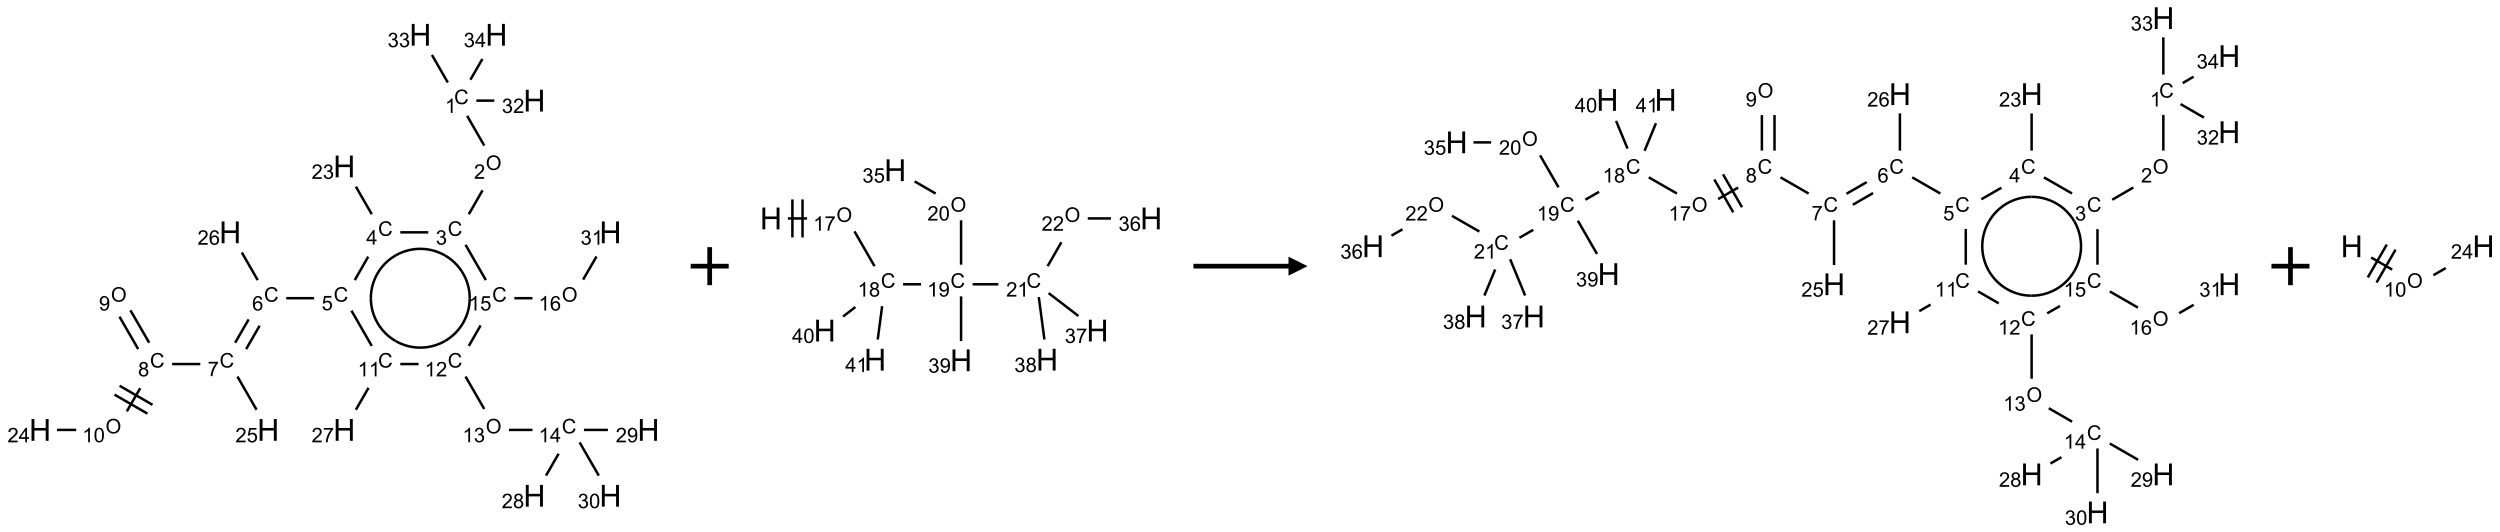 <?xml version="1.0" encoding="UTF-8"?>
<svg xmlns="http://www.w3.org/2000/svg" xmlns:xlink="http://www.w3.org/1999/xlink" width="1315" height="280" viewBox="0 0 1315 280">
<defs>
<g>
<g id="glyph-0-0">
<path d="M 1.332 0 L 1.332 -6.668 L 6.668 -6.668 L 6.668 0 Z M 1.5 -0.168 L 6.5 -0.168 L 6.5 -6.5 L 1.5 -6.5 Z M 1.5 -0.168 "/>
</g>
<g id="glyph-0-1">
<path d="M 6.27 -2.676 L 7.281 -2.422 C 7.07 -1.594 6.688 -0.961 6.137 -0.523 C 5.586 -0.086 4.914 0.129 4.121 0.129 C 3.297 0.129 2.629 -0.039 2.113 -0.371 C 1.598 -0.707 1.203 -1.191 0.934 -1.828 C 0.664 -2.465 0.531 -3.145 0.531 -3.875 C 0.531 -4.672 0.684 -5.363 0.988 -5.957 C 1.293 -6.547 1.723 -6.996 2.285 -7.305 C 2.844 -7.613 3.461 -7.766 4.137 -7.766 C 4.898 -7.766 5.543 -7.57 6.062 -7.184 C 6.582 -6.793 6.945 -6.246 7.152 -5.543 L 6.156 -5.309 C 5.98 -5.863 5.723 -6.266 5.387 -6.52 C 5.051 -6.773 4.625 -6.902 4.113 -6.902 C 3.527 -6.902 3.039 -6.762 2.645 -6.48 C 2.25 -6.199 1.973 -5.82 1.812 -5.348 C 1.652 -4.871 1.574 -4.383 1.574 -3.879 C 1.574 -3.23 1.668 -2.664 1.855 -2.18 C 2.047 -1.695 2.34 -1.332 2.738 -1.094 C 3.137 -0.855 3.57 -0.734 4.035 -0.734 C 4.602 -0.734 5.082 -0.898 5.473 -1.223 C 5.867 -1.551 6.133 -2.035 6.27 -2.676 Z M 6.27 -2.676 "/>
</g>
<g id="glyph-0-2">
<path d="M 3.973 0 L 3.035 0 L 3.035 -5.973 C 2.809 -5.758 2.516 -5.543 2.148 -5.328 C 1.781 -5.113 1.453 -4.953 1.16 -4.844 L 1.16 -5.75 C 1.684 -5.996 2.145 -6.297 2.535 -6.645 C 2.93 -6.996 3.207 -7.336 3.371 -7.668 L 3.973 -7.668 Z M 3.973 0 "/>
</g>
<g id="glyph-0-3">
<path d="M 0.516 -3.719 C 0.516 -4.984 0.855 -5.977 1.535 -6.695 C 2.215 -7.414 3.094 -7.77 4.172 -7.77 C 4.875 -7.77 5.512 -7.602 6.078 -7.266 C 6.645 -6.93 7.074 -6.461 7.371 -5.855 C 7.668 -5.254 7.816 -4.57 7.816 -3.809 C 7.816 -3.035 7.66 -2.34 7.348 -1.73 C 7.035 -1.117 6.594 -0.656 6.02 -0.34 C 5.449 -0.027 4.828 0.129 4.168 0.129 C 3.449 0.129 2.805 -0.043 2.238 -0.391 C 1.672 -0.738 1.246 -1.211 0.953 -1.812 C 0.66 -2.414 0.516 -3.047 0.516 -3.719 Z M 1.559 -3.703 C 1.559 -2.781 1.805 -2.059 2.301 -1.527 C 2.793 -1 3.414 -0.734 4.16 -0.734 C 4.922 -0.734 5.547 -1 6.039 -1.535 C 6.531 -2.07 6.777 -2.828 6.777 -3.812 C 6.777 -4.434 6.672 -4.977 6.461 -5.441 C 6.25 -5.902 5.945 -6.262 5.539 -6.52 C 5.133 -6.773 4.68 -6.902 4.176 -6.902 C 3.461 -6.902 2.848 -6.656 2.332 -6.164 C 1.816 -5.672 1.559 -4.852 1.559 -3.703 Z M 1.559 -3.703 "/>
</g>
<g id="glyph-0-4">
<path d="M 5.371 -0.902 L 5.371 0 L 0.324 0 C 0.316 -0.227 0.352 -0.441 0.434 -0.652 C 0.562 -0.996 0.766 -1.332 1.051 -1.668 C 1.332 -2 1.742 -2.387 2.277 -2.824 C 3.105 -3.504 3.668 -4.043 3.957 -4.441 C 4.25 -4.84 4.395 -5.215 4.395 -5.566 C 4.395 -5.938 4.262 -6.254 3.996 -6.508 C 3.73 -6.762 3.387 -6.891 2.957 -6.891 C 2.508 -6.891 2.145 -6.754 1.875 -6.484 C 1.605 -6.215 1.469 -5.84 1.465 -5.359 L 0.5 -5.457 C 0.566 -6.176 0.812 -6.727 1.246 -7.102 C 1.676 -7.477 2.254 -7.668 2.98 -7.668 C 3.711 -7.668 4.293 -7.465 4.719 -7.059 C 5.145 -6.652 5.359 -6.148 5.359 -5.547 C 5.359 -5.242 5.297 -4.941 5.172 -4.645 C 5.047 -4.352 4.84 -4.039 4.551 -3.715 C 4.262 -3.387 3.777 -2.938 3.105 -2.371 C 2.543 -1.898 2.18 -1.578 2.02 -1.41 C 1.859 -1.242 1.73 -1.07 1.625 -0.902 Z M 5.371 -0.902 "/>
</g>
<g id="glyph-0-5">
<path d="M 0.449 -2.016 L 1.387 -2.141 C 1.492 -1.609 1.676 -1.227 1.934 -0.992 C 2.191 -0.758 2.508 -0.641 2.879 -0.641 C 3.32 -0.641 3.695 -0.793 3.996 -1.098 C 4.301 -1.402 4.453 -1.781 4.453 -2.234 C 4.453 -2.664 4.312 -3.02 4.031 -3.301 C 3.75 -3.578 3.391 -3.719 2.957 -3.719 C 2.781 -3.719 2.562 -3.684 2.297 -3.613 L 2.402 -4.438 C 2.465 -4.43 2.516 -4.426 2.551 -4.426 C 2.949 -4.426 3.312 -4.531 3.629 -4.738 C 3.949 -4.949 4.109 -5.27 4.109 -5.703 C 4.109 -6.047 3.992 -6.332 3.762 -6.559 C 3.527 -6.785 3.227 -6.895 2.859 -6.895 C 2.496 -6.895 2.191 -6.781 1.949 -6.551 C 1.707 -6.324 1.547 -5.98 1.48 -5.52 L 0.543 -5.688 C 0.656 -6.316 0.918 -6.805 1.324 -7.148 C 1.73 -7.492 2.234 -7.668 2.84 -7.668 C 3.254 -7.668 3.641 -7.578 3.988 -7.398 C 4.34 -7.219 4.609 -6.977 4.793 -6.668 C 4.98 -6.359 5.074 -6.031 5.074 -5.684 C 5.074 -5.352 4.984 -5.051 4.809 -4.781 C 4.629 -4.512 4.367 -4.297 4.02 -4.137 C 4.473 -4.031 4.824 -3.816 5.074 -3.488 C 5.324 -3.16 5.449 -2.75 5.449 -2.254 C 5.449 -1.59 5.203 -1.023 4.719 -0.559 C 4.234 -0.098 3.617 0.137 2.875 0.137 C 2.203 0.137 1.648 -0.062 1.207 -0.465 C 0.762 -0.863 0.512 -1.379 0.449 -2.016 Z M 0.449 -2.016 "/>
</g>
<g id="glyph-0-6">
<path d="M 3.449 0 L 3.449 -1.828 L 0.137 -1.828 L 0.137 -2.688 L 3.621 -7.637 L 4.387 -7.637 L 4.387 -2.688 L 5.418 -2.688 L 5.418 -1.828 L 4.387 -1.828 L 4.387 0 Z M 3.449 -2.688 L 3.449 -6.129 L 1.059 -2.688 Z M 3.449 -2.688 "/>
</g>
<g id="glyph-0-7">
<path d="M 0.441 -2 L 1.426 -2.082 C 1.5 -1.605 1.668 -1.242 1.934 -1.004 C 2.199 -0.762 2.52 -0.641 2.895 -0.641 C 3.348 -0.641 3.73 -0.812 4.043 -1.152 C 4.355 -1.492 4.512 -1.941 4.512 -2.504 C 4.512 -3.039 4.359 -3.461 4.059 -3.77 C 3.758 -4.078 3.367 -4.234 2.879 -4.234 C 2.578 -4.234 2.305 -4.164 2.062 -4.027 C 1.82 -3.891 1.629 -3.715 1.488 -3.496 L 0.609 -3.609 L 1.348 -7.531 L 5.145 -7.531 L 5.145 -6.637 L 2.098 -6.637 L 1.688 -4.582 C 2.145 -4.902 2.625 -5.062 3.129 -5.062 C 3.797 -5.062 4.359 -4.832 4.816 -4.371 C 5.277 -3.91 5.504 -3.312 5.504 -2.59 C 5.504 -1.898 5.305 -1.301 4.902 -0.797 C 4.41 -0.18 3.742 0.129 2.895 0.129 C 2.199 0.129 1.633 -0.062 1.195 -0.453 C 0.758 -0.844 0.504 -1.359 0.441 -2 Z M 0.441 -2 "/>
</g>
<g id="glyph-0-8">
<path d="M 5.309 -5.766 L 4.375 -5.691 C 4.293 -6.059 4.172 -6.328 4.02 -6.496 C 3.766 -6.762 3.453 -6.895 3.082 -6.895 C 2.785 -6.895 2.523 -6.812 2.297 -6.645 C 2 -6.43 1.77 -6.117 1.598 -5.703 C 1.43 -5.289 1.34 -4.703 1.332 -3.938 C 1.559 -4.281 1.836 -4.535 2.16 -4.703 C 2.488 -4.871 2.828 -4.953 3.188 -4.953 C 3.812 -4.953 4.344 -4.723 4.785 -4.262 C 5.223 -3.801 5.441 -3.207 5.441 -2.48 C 5.441 -2 5.34 -1.555 5.133 -1.145 C 4.926 -0.73 4.641 -0.418 4.281 -0.199 C 3.922 0.02 3.512 0.129 3.051 0.129 C 2.27 0.129 1.633 -0.156 1.141 -0.73 C 0.648 -1.305 0.402 -2.254 0.402 -3.574 C 0.402 -5.051 0.672 -6.121 1.219 -6.793 C 1.695 -7.375 2.336 -7.668 3.141 -7.668 C 3.742 -7.668 4.234 -7.5 4.617 -7.16 C 5 -6.824 5.23 -6.359 5.309 -5.766 Z M 1.48 -2.473 C 1.48 -2.152 1.547 -1.844 1.684 -1.547 C 1.82 -1.25 2.016 -1.027 2.262 -0.871 C 2.508 -0.719 2.766 -0.641 3.035 -0.641 C 3.434 -0.641 3.773 -0.801 4.059 -1.121 C 4.344 -1.441 4.484 -1.875 4.484 -2.422 C 4.484 -2.949 4.344 -3.367 4.062 -3.668 C 3.781 -3.973 3.426 -4.125 3 -4.125 C 2.578 -4.125 2.219 -3.973 1.922 -3.668 C 1.625 -3.363 1.48 -2.969 1.48 -2.473 Z M 1.48 -2.473 "/>
</g>
<g id="glyph-0-9">
<path d="M 0.504 -6.637 L 0.504 -7.535 L 5.449 -7.535 L 5.449 -6.809 C 4.961 -6.289 4.48 -5.602 4.004 -4.746 C 3.527 -3.887 3.156 -3.004 2.895 -2.098 C 2.707 -1.461 2.59 -0.762 2.535 0 L 1.574 0 C 1.582 -0.602 1.703 -1.328 1.926 -2.176 C 2.152 -3.027 2.477 -3.848 2.898 -4.637 C 3.32 -5.426 3.77 -6.094 4.246 -6.637 Z M 0.504 -6.637 "/>
</g>
<g id="glyph-0-10">
<path d="M 1.887 -4.141 C 1.496 -4.281 1.207 -4.484 1.02 -4.75 C 0.832 -5.016 0.738 -5.328 0.738 -5.699 C 0.738 -6.254 0.938 -6.719 1.34 -7.098 C 1.738 -7.477 2.27 -7.668 2.934 -7.668 C 3.598 -7.668 4.137 -7.473 4.543 -7.086 C 4.949 -6.699 5.152 -6.227 5.152 -5.672 C 5.152 -5.316 5.059 -5.008 4.871 -4.746 C 4.688 -4.484 4.406 -4.281 4.027 -4.141 C 4.496 -3.988 4.852 -3.742 5.098 -3.402 C 5.34 -3.062 5.465 -2.656 5.465 -2.184 C 5.465 -1.531 5.234 -0.98 4.77 -0.535 C 4.309 -0.09 3.703 0.129 2.949 0.129 C 2.195 0.129 1.586 -0.094 1.125 -0.539 C 0.664 -0.984 0.434 -1.543 0.434 -2.207 C 0.434 -2.703 0.559 -3.121 0.809 -3.457 C 1.062 -3.793 1.422 -4.02 1.887 -4.141 Z M 1.699 -5.73 C 1.699 -5.367 1.812 -5.074 2.047 -4.844 C 2.281 -4.613 2.582 -4.5 2.953 -4.5 C 3.312 -4.5 3.609 -4.613 3.84 -4.84 C 4.07 -5.066 4.188 -5.348 4.188 -5.676 C 4.188 -6.02 4.07 -6.309 3.832 -6.543 C 3.594 -6.777 3.297 -6.895 2.941 -6.895 C 2.586 -6.895 2.289 -6.781 2.051 -6.551 C 1.816 -6.324 1.699 -6.047 1.699 -5.73 Z M 1.395 -2.203 C 1.395 -1.938 1.461 -1.676 1.586 -1.426 C 1.711 -1.176 1.902 -0.984 2.152 -0.848 C 2.402 -0.711 2.672 -0.641 2.957 -0.641 C 3.406 -0.641 3.777 -0.785 4.066 -1.074 C 4.359 -1.363 4.504 -1.727 4.504 -2.172 C 4.504 -2.625 4.355 -2.996 4.055 -3.293 C 3.754 -3.586 3.379 -3.734 2.926 -3.734 C 2.484 -3.734 2.121 -3.59 1.832 -3.297 C 1.543 -3.004 1.395 -2.641 1.395 -2.203 Z M 1.395 -2.203 "/>
</g>
<g id="glyph-0-11">
<path d="M 0.582 -1.766 L 1.484 -1.848 C 1.562 -1.426 1.707 -1.117 1.922 -0.926 C 2.137 -0.734 2.414 -0.641 2.75 -0.641 C 3.039 -0.641 3.289 -0.707 3.508 -0.84 C 3.727 -0.973 3.902 -1.148 4.043 -1.367 C 4.18 -1.586 4.297 -1.887 4.391 -2.262 C 4.484 -2.637 4.531 -3.016 4.531 -3.406 C 4.531 -3.449 4.531 -3.512 4.527 -3.594 C 4.34 -3.297 4.082 -3.055 3.758 -2.867 C 3.434 -2.68 3.082 -2.59 2.703 -2.59 C 2.07 -2.59 1.535 -2.816 1.098 -3.277 C 0.66 -3.734 0.441 -4.34 0.441 -5.09 C 0.441 -5.863 0.672 -6.484 1.129 -6.957 C 1.586 -7.43 2.156 -7.668 2.844 -7.668 C 3.34 -7.668 3.793 -7.531 4.207 -7.266 C 4.617 -7 4.93 -6.617 5.145 -6.121 C 5.355 -5.629 5.465 -4.91 5.465 -3.973 C 5.465 -2.996 5.359 -2.223 5.145 -1.645 C 4.934 -1.066 4.617 -0.625 4.199 -0.324 C 3.781 -0.02 3.293 0.129 2.73 0.129 C 2.133 0.129 1.645 -0.035 1.266 -0.367 C 0.887 -0.699 0.66 -1.164 0.582 -1.766 Z M 4.422 -5.137 C 4.422 -5.676 4.277 -6.102 3.992 -6.418 C 3.707 -6.734 3.359 -6.891 2.957 -6.891 C 2.543 -6.891 2.18 -6.719 1.871 -6.379 C 1.562 -6.039 1.406 -5.598 1.406 -5.059 C 1.406 -4.57 1.555 -4.176 1.848 -3.871 C 2.141 -3.566 2.5 -3.418 2.934 -3.418 C 3.367 -3.418 3.723 -3.57 4.004 -3.871 C 4.281 -4.176 4.422 -4.598 4.422 -5.137 Z M 4.422 -5.137 "/>
</g>
<g id="glyph-0-12">
<path d="M 0.441 -3.766 C 0.441 -4.668 0.535 -5.395 0.723 -5.945 C 0.906 -6.496 1.184 -6.922 1.551 -7.219 C 1.918 -7.516 2.375 -7.668 2.934 -7.668 C 3.344 -7.668 3.703 -7.586 4.012 -7.418 C 4.32 -7.254 4.574 -7.016 4.777 -6.707 C 4.977 -6.395 5.137 -6.016 5.25 -5.57 C 5.363 -5.125 5.422 -4.523 5.422 -3.766 C 5.422 -2.871 5.328 -2.148 5.145 -1.598 C 4.961 -1.047 4.688 -0.621 4.32 -0.32 C 3.953 -0.02 3.492 0.129 2.934 0.129 C 2.195 0.129 1.617 -0.133 1.199 -0.66 C 0.695 -1.297 0.441 -2.332 0.441 -3.766 Z M 1.406 -3.766 C 1.406 -2.512 1.555 -1.68 1.848 -1.262 C 2.141 -0.848 2.5 -0.641 2.934 -0.641 C 3.363 -0.641 3.727 -0.848 4.02 -1.266 C 4.312 -1.684 4.457 -2.516 4.457 -3.766 C 4.457 -5.023 4.312 -5.859 4.02 -6.27 C 3.727 -6.684 3.359 -6.891 2.922 -6.891 C 2.492 -6.891 2.148 -6.707 1.891 -6.344 C 1.566 -5.879 1.406 -5.02 1.406 -3.766 Z M 1.406 -3.766 "/>
</g>
<g id="glyph-1-0">
<path d="M 2 0 L 2 -10 L 10 -10 L 10 0 Z M 2.25 -0.25 L 9.75 -0.25 L 9.75 -9.75 L 2.25 -9.75 Z M 2.25 -0.25 "/>
</g>
<g id="glyph-1-1">
<path d="M 1.281 0 L 1.281 -11.453 L 2.797 -11.453 L 2.797 -6.75 L 8.75 -6.75 L 8.75 -11.453 L 10.266 -11.453 L 10.266 0 L 8.75 0 L 8.75 -5.398 L 2.797 -5.398 L 2.797 0 Z M 1.281 0 "/>
</g>
</g>
</defs>
<path fill="none" stroke-width="0.033" stroke-linecap="butt" stroke-linejoin="miter" stroke="rgb(0%, 0%, 0%)" stroke-opacity="1" stroke-miterlimit="10" d="M 5.616 1.066 L 5.841 1.457 " transform="matrix(40, 0, 0, 40, 21.074, 18.291)"/>
<path fill="none" stroke-width="0.033" stroke-linecap="butt" stroke-linejoin="miter" stroke="rgb(0%, 0%, 0%)" stroke-opacity="1" stroke-miterlimit="10" d="M 5.819 2.045 L 5.638 2.36 " transform="matrix(40, 0, 0, 40, 21.074, 18.291)"/>
<path fill="none" stroke-width="0.033" stroke-linecap="butt" stroke-linejoin="miter" stroke="rgb(0%, 0%, 0%)" stroke-opacity="1" stroke-miterlimit="10" d="M 5.105 2.598 L 4.737 2.598 " transform="matrix(40, 0, 0, 40, 21.074, 18.291)"/>
<path fill="none" stroke-width="0.033" stroke-linecap="butt" stroke-linejoin="miter" stroke="rgb(0%, 0%, 0%)" stroke-opacity="1" stroke-miterlimit="10" d="M 4.362 2.36 L 4.153 1.997 " transform="matrix(40, 0, 0, 40, 21.074, 18.291)"/>
<path fill="none" stroke-width="0.033" stroke-linecap="butt" stroke-linejoin="miter" stroke="rgb(0%, 0%, 0%)" stroke-opacity="1" stroke-miterlimit="10" d="M 4.315 2.918 L 4.138 3.226 " transform="matrix(40, 0, 0, 40, 21.074, 18.291)"/>
<path fill="none" stroke-width="0.033" stroke-linecap="butt" stroke-linejoin="miter" stroke="rgb(0%, 0%, 0%)" stroke-opacity="1" stroke-miterlimit="10" d="M 3.604 3.464 L 3.237 3.464 " transform="matrix(40, 0, 0, 40, 21.074, 18.291)"/>
<path fill="none" stroke-width="0.033" stroke-linecap="butt" stroke-linejoin="miter" stroke="rgb(0%, 0%, 0%)" stroke-opacity="1" stroke-miterlimit="10" d="M 2.743 3.743 L 2.565 4.05 " transform="matrix(40, 0, 0, 40, 21.074, 18.291)"/>
<path fill="none" stroke-width="0.033" stroke-linecap="butt" stroke-linejoin="miter" stroke="rgb(0%, 0%, 0%)" stroke-opacity="1" stroke-miterlimit="10" d="M 2.887 3.826 L 2.71 4.133 " transform="matrix(40, 0, 0, 40, 21.074, 18.291)"/>
<path fill="none" stroke-width="0.033" stroke-linecap="butt" stroke-linejoin="miter" stroke="rgb(0%, 0%, 0%)" stroke-opacity="1" stroke-miterlimit="10" d="M 2.107 4.33 L 1.737 4.33 " transform="matrix(40, 0, 0, 40, 21.074, 18.291)"/>
<path fill="none" stroke-width="0.033" stroke-linecap="butt" stroke-linejoin="miter" stroke="rgb(0%, 0%, 0%)" stroke-opacity="1" stroke-miterlimit="10" d="M 1.435 4.05 L 1.188 3.623 " transform="matrix(40, 0, 0, 40, 21.074, 18.291)"/>
<path fill="none" stroke-width="0.033" stroke-linecap="butt" stroke-linejoin="miter" stroke="rgb(0%, 0%, 0%)" stroke-opacity="1" stroke-miterlimit="10" d="M 1.29 4.133 L 1.044 3.707 " transform="matrix(40, 0, 0, 40, 21.074, 18.291)"/>
<path fill="none" stroke-width="0.033" stroke-linecap="butt" stroke-linejoin="miter" stroke="rgb(0%, 0%, 0%)" stroke-opacity="1" stroke-miterlimit="10" d="M 1.317 4.647 L 1.141 4.952 " transform="matrix(40, 0, 0, 40, 21.074, 18.291)"/>
<path fill="none" stroke-width="0.033" stroke-linecap="butt" stroke-linejoin="miter" stroke="rgb(0%, 0%, 0%)" stroke-opacity="1" stroke-miterlimit="10" d="M 0.979 4.732 L 1.412 4.982 " transform="matrix(40, 0, 0, 40, 21.074, 18.291)"/>
<path fill="none" stroke-width="0.033" stroke-linecap="butt" stroke-linejoin="miter" stroke="rgb(0%, 0%, 0%)" stroke-opacity="1" stroke-miterlimit="10" d="M 1.046 4.616 L 1.479 4.866 " transform="matrix(40, 0, 0, 40, 21.074, 18.291)"/>
<path fill="none" stroke-width="0.033" stroke-linecap="butt" stroke-linejoin="miter" stroke="rgb(0%, 0%, 0%)" stroke-opacity="1" stroke-miterlimit="10" d="M 0.475 5.196 L 0.222 5.196 " transform="matrix(40, 0, 0, 40, 21.074, 18.291)"/>
<path fill="none" stroke-width="0.033" stroke-linecap="butt" stroke-linejoin="miter" stroke="rgb(0%, 0%, 0%)" stroke-opacity="1" stroke-miterlimit="10" d="M 2.595 4.494 L 2.847 4.931 " transform="matrix(40, 0, 0, 40, 21.074, 18.291)"/>
<path fill="none" stroke-width="0.033" stroke-linecap="butt" stroke-linejoin="miter" stroke="rgb(0%, 0%, 0%)" stroke-opacity="1" stroke-miterlimit="10" d="M 2.862 3.226 L 2.653 2.863 " transform="matrix(40, 0, 0, 40, 21.074, 18.291)"/>
<path fill="none" stroke-width="0.033" stroke-linecap="butt" stroke-linejoin="miter" stroke="rgb(0%, 0%, 0%)" stroke-opacity="1" stroke-miterlimit="10" d="M 4.095 3.628 L 4.362 4.092 " transform="matrix(40, 0, 0, 40, 21.074, 18.291)"/>
<path fill="none" stroke-width="0.033" stroke-linecap="butt" stroke-linejoin="miter" stroke="rgb(0%, 0%, 0%)" stroke-opacity="1" stroke-miterlimit="10" d="M 4.319 4.643 L 4.153 4.931 " transform="matrix(40, 0, 0, 40, 21.074, 18.291)"/>
<path fill="none" stroke-width="0.033" stroke-linecap="butt" stroke-linejoin="miter" stroke="rgb(0%, 0%, 0%)" stroke-opacity="1" stroke-miterlimit="10" d="M 4.737 4.33 L 4.977 4.33 " transform="matrix(40, 0, 0, 40, 21.074, 18.291)"/>
<path fill="none" stroke-width="0.033" stroke-linecap="butt" stroke-linejoin="miter" stroke="rgb(0%, 0%, 0%)" stroke-opacity="1" stroke-miterlimit="10" d="M 5.595 4.494 L 5.841 4.921 " transform="matrix(40, 0, 0, 40, 21.074, 18.291)"/>
<path fill="none" stroke-width="0.033" stroke-linecap="butt" stroke-linejoin="miter" stroke="rgb(0%, 0%, 0%)" stroke-opacity="1" stroke-miterlimit="10" d="M 6.166 5.196 L 6.475 5.196 " transform="matrix(40, 0, 0, 40, 21.074, 18.291)"/>
<path fill="none" stroke-width="0.033" stroke-linecap="butt" stroke-linejoin="miter" stroke="rgb(0%, 0%, 0%)" stroke-opacity="1" stroke-miterlimit="10" d="M 6.819 5.509 L 6.653 5.797 " transform="matrix(40, 0, 0, 40, 21.074, 18.291)"/>
<path fill="none" stroke-width="0.033" stroke-linecap="butt" stroke-linejoin="miter" stroke="rgb(0%, 0%, 0%)" stroke-opacity="1" stroke-miterlimit="10" d="M 7.152 5.196 L 7.467 5.196 " transform="matrix(40, 0, 0, 40, 21.074, 18.291)"/>
<path fill="none" stroke-width="0.033" stroke-linecap="butt" stroke-linejoin="miter" stroke="rgb(0%, 0%, 0%)" stroke-opacity="1" stroke-miterlimit="10" d="M 7.095 5.36 L 7.347 5.797 " transform="matrix(40, 0, 0, 40, 21.074, 18.291)"/>
<path fill="none" stroke-width="0.033" stroke-linecap="butt" stroke-linejoin="miter" stroke="rgb(0%, 0%, 0%)" stroke-opacity="1" stroke-miterlimit="10" d="M 5.638 4.092 L 5.793 3.822 " transform="matrix(40, 0, 0, 40, 21.074, 18.291)"/>
<path fill="none" stroke-width="0.033" stroke-linecap="butt" stroke-linejoin="miter" stroke="rgb(0%, 0%, 0%)" stroke-opacity="1" stroke-miterlimit="10" d="M 5.862 3.226 L 5.595 2.762 " transform="matrix(40, 0, 0, 40, 21.074, 18.291)"/>
<path fill="none" stroke-width="0.033" stroke-linecap="butt" stroke-linejoin="miter" stroke="rgb(0%, 0%, 0%)" stroke-opacity="1" stroke-miterlimit="10" d="M 6.237 3.464 L 6.475 3.464 " transform="matrix(40, 0, 0, 40, 21.074, 18.291)"/>
<path fill="none" stroke-width="0.033" stroke-linecap="butt" stroke-linejoin="miter" stroke="rgb(0%, 0%, 0%)" stroke-opacity="1" stroke-miterlimit="10" d="M 7.141 3.22 L 7.317 2.916 " transform="matrix(40, 0, 0, 40, 21.074, 18.291)"/>
<path fill="none" stroke-width="0.033" stroke-linecap="butt" stroke-linejoin="miter" stroke="rgb(0%, 0%, 0%)" stroke-opacity="1" stroke-miterlimit="10" d="M 5.737 0.866 L 5.973 0.866 " transform="matrix(40, 0, 0, 40, 21.074, 18.291)"/>
<path fill="none" stroke-width="0.033" stroke-linecap="butt" stroke-linejoin="miter" stroke="rgb(0%, 0%, 0%)" stroke-opacity="1" stroke-miterlimit="10" d="M 5.362 0.628 L 5.153 0.265 " transform="matrix(40, 0, 0, 40, 21.074, 18.291)"/>
<path fill="none" stroke-width="0.033" stroke-linecap="butt" stroke-linejoin="miter" stroke="rgb(0%, 0%, 0%)" stroke-opacity="1" stroke-miterlimit="10" d="M 5.659 0.591 L 5.817 0.318 " transform="matrix(40, 0, 0, 40, 21.074, 18.291)"/>
<path fill="none" stroke-width="0.033" stroke-linecap="butt" stroke-linejoin="miter" stroke="rgb(0%, 0%, 0%)" stroke-opacity="1" stroke-miterlimit="10" d="M 4.675 2.902 C 4.876 2.786 5.124 2.786 5.325 2.902 " transform="matrix(40, 0, 0, 40, 21.074, 18.291)"/>
<path fill="none" stroke-width="0.033" stroke-linecap="butt" stroke-linejoin="miter" stroke="rgb(0%, 0%, 0%)" stroke-opacity="1" stroke-miterlimit="10" d="M 4.35 3.464 C 4.35 3.232 4.474 3.018 4.675 2.902 " transform="matrix(40, 0, 0, 40, 21.074, 18.291)"/>
<path fill="none" stroke-width="0.033" stroke-linecap="butt" stroke-linejoin="miter" stroke="rgb(0%, 0%, 0%)" stroke-opacity="1" stroke-miterlimit="10" d="M 4.675 4.027 C 4.474 3.911 4.35 3.696 4.35 3.464 " transform="matrix(40, 0, 0, 40, 21.074, 18.291)"/>
<path fill="none" stroke-width="0.033" stroke-linecap="butt" stroke-linejoin="miter" stroke="rgb(0%, 0%, 0%)" stroke-opacity="1" stroke-miterlimit="10" d="M 5.325 4.027 C 5.124 4.143 4.876 4.143 4.675 4.027 " transform="matrix(40, 0, 0, 40, 21.074, 18.291)"/>
<path fill="none" stroke-width="0.033" stroke-linecap="butt" stroke-linejoin="miter" stroke="rgb(0%, 0%, 0%)" stroke-opacity="1" stroke-miterlimit="10" d="M 5.65 3.464 C 5.65 3.696 5.526 3.911 5.325 4.027 " transform="matrix(40, 0, 0, 40, 21.074, 18.291)"/>
<path fill="none" stroke-width="0.033" stroke-linecap="butt" stroke-linejoin="miter" stroke="rgb(0%, 0%, 0%)" stroke-opacity="1" stroke-miterlimit="10" d="M 5.325 2.902 C 5.526 3.018 5.65 3.232 5.65 3.464 " transform="matrix(40, 0, 0, 40, 21.074, 18.291)"/>
<g fill="rgb(0%, 0%, 0%)" fill-opacity="1">
<use xlink:href="#glyph-0-1" x="238.855" y="54.777"/>
</g>
<g fill="rgb(0%, 0%, 0%)" fill-opacity="1">
<use xlink:href="#glyph-0-2" x="234.078" y="59.414"/>
</g>
<g fill="rgb(0%, 0%, 0%)" fill-opacity="1">
<use xlink:href="#glyph-0-3" x="255.496" y="89.422"/>
</g>
<g fill="rgb(0%, 0%, 0%)" fill-opacity="1">
<use xlink:href="#glyph-0-4" x="249.309" y="94.055"/>
</g>
<g fill="rgb(0%, 0%, 0%)" fill-opacity="1">
<use xlink:href="#glyph-0-1" x="235.48" y="124.059"/>
</g>
<g fill="rgb(0%, 0%, 0%)" fill-opacity="1">
<use xlink:href="#glyph-0-5" x="229.23" y="128.695"/>
</g>
<g fill="rgb(0%, 0%, 0%)" fill-opacity="1">
<use xlink:href="#glyph-0-1" x="198.855" y="124.059"/>
</g>
<g fill="rgb(0%, 0%, 0%)" fill-opacity="1">
<use xlink:href="#glyph-0-6" x="192.637" y="128.664"/>
</g>
<g fill="rgb(0%, 0%, 0%)" fill-opacity="1">
<use xlink:href="#glyph-1-1" x="175.301" y="93.301"/>
</g>
<g fill="rgb(0%, 0%, 0%)" fill-opacity="1">
<use xlink:href="#glyph-0-4" x="163.871" y="94.094"/>
<use xlink:href="#glyph-0-5" x="169.803" y="94.094"/>
</g>
<g fill="rgb(0%, 0%, 0%)" fill-opacity="1">
<use xlink:href="#glyph-0-1" x="175.48" y="158.699"/>
</g>
<g fill="rgb(0%, 0%, 0%)" fill-opacity="1">
<use xlink:href="#glyph-0-7" x="169.172" y="163.203"/>
</g>
<g fill="rgb(0%, 0%, 0%)" fill-opacity="1">
<use xlink:href="#glyph-0-1" x="138.855" y="158.699"/>
</g>
<g fill="rgb(0%, 0%, 0%)" fill-opacity="1">
<use xlink:href="#glyph-0-8" x="132.609" y="163.336"/>
</g>
<g fill="rgb(0%, 0%, 0%)" fill-opacity="1">
<use xlink:href="#glyph-0-1" x="115.48" y="193.34"/>
</g>
<g fill="rgb(0%, 0%, 0%)" fill-opacity="1">
<use xlink:href="#glyph-0-9" x="109.23" y="197.848"/>
</g>
<g fill="rgb(0%, 0%, 0%)" fill-opacity="1">
<use xlink:href="#glyph-0-1" x="78.855" y="193.34"/>
</g>
<g fill="rgb(0%, 0%, 0%)" fill-opacity="1">
<use xlink:href="#glyph-0-10" x="72.59" y="197.977"/>
</g>
<g fill="rgb(0%, 0%, 0%)" fill-opacity="1">
<use xlink:href="#glyph-0-3" x="58.32" y="158.703"/>
</g>
<g fill="rgb(0%, 0%, 0%)" fill-opacity="1">
<use xlink:href="#glyph-0-11" x="52.035" y="163.336"/>
</g>
<g fill="rgb(0%, 0%, 0%)" fill-opacity="1">
<use xlink:href="#glyph-0-3" x="55.496" y="227.984"/>
</g>
<g fill="rgb(0%, 0%, 0%)" fill-opacity="1">
<use xlink:href="#glyph-0-2" x="43.324" y="232.617"/>
<use xlink:href="#glyph-0-12" x="49.257" y="232.617"/>
</g>
<g fill="rgb(0%, 0%, 0%)" fill-opacity="1">
<use xlink:href="#glyph-1-1" x="15.301" y="231.863"/>
</g>
<g fill="rgb(0%, 0%, 0%)" fill-opacity="1">
<use xlink:href="#glyph-0-4" x="3.902" y="232.656"/>
<use xlink:href="#glyph-0-6" x="9.835" y="232.656"/>
</g>
<g fill="rgb(0%, 0%, 0%)" fill-opacity="1">
<use xlink:href="#glyph-1-1" x="135.301" y="231.863"/>
</g>
<g fill="rgb(0%, 0%, 0%)" fill-opacity="1">
<use xlink:href="#glyph-0-4" x="123.812" y="232.656"/>
<use xlink:href="#glyph-0-7" x="129.745" y="232.656"/>
</g>
<g fill="rgb(0%, 0%, 0%)" fill-opacity="1">
<use xlink:href="#glyph-1-1" x="115.301" y="127.941"/>
</g>
<g fill="rgb(0%, 0%, 0%)" fill-opacity="1">
<use xlink:href="#glyph-0-4" x="103.875" y="128.734"/>
<use xlink:href="#glyph-0-8" x="109.807" y="128.734"/>
</g>
<g fill="rgb(0%, 0%, 0%)" fill-opacity="1">
<use xlink:href="#glyph-0-1" x="198.855" y="193.34"/>
</g>
<g fill="rgb(0%, 0%, 0%)" fill-opacity="1">
<use xlink:href="#glyph-0-2" x="188.145" y="197.977"/>
<use xlink:href="#glyph-0-2" x="194.077" y="197.977"/>
</g>
<g fill="rgb(0%, 0%, 0%)" fill-opacity="1">
<use xlink:href="#glyph-1-1" x="175.301" y="231.863"/>
</g>
<g fill="rgb(0%, 0%, 0%)" fill-opacity="1">
<use xlink:href="#glyph-0-4" x="163.871" y="232.656"/>
<use xlink:href="#glyph-0-9" x="169.803" y="232.656"/>
</g>
<g fill="rgb(0%, 0%, 0%)" fill-opacity="1">
<use xlink:href="#glyph-0-1" x="235.48" y="193.34"/>
</g>
<g fill="rgb(0%, 0%, 0%)" fill-opacity="1">
<use xlink:href="#glyph-0-2" x="223.375" y="197.977"/>
<use xlink:href="#glyph-0-4" x="229.307" y="197.977"/>
</g>
<g fill="rgb(0%, 0%, 0%)" fill-opacity="1">
<use xlink:href="#glyph-0-3" x="255.496" y="227.984"/>
</g>
<g fill="rgb(0%, 0%, 0%)" fill-opacity="1">
<use xlink:href="#glyph-0-2" x="243.297" y="232.617"/>
<use xlink:href="#glyph-0-5" x="249.229" y="232.617"/>
</g>
<g fill="rgb(0%, 0%, 0%)" fill-opacity="1">
<use xlink:href="#glyph-0-1" x="295.48" y="227.98"/>
</g>
<g fill="rgb(0%, 0%, 0%)" fill-opacity="1">
<use xlink:href="#glyph-0-2" x="283.328" y="232.617"/>
<use xlink:href="#glyph-0-6" x="289.26" y="232.617"/>
</g>
<g fill="rgb(0%, 0%, 0%)" fill-opacity="1">
<use xlink:href="#glyph-1-1" x="275.301" y="266.504"/>
</g>
<g fill="rgb(0%, 0%, 0%)" fill-opacity="1">
<use xlink:href="#glyph-0-4" x="263.855" y="267.297"/>
<use xlink:href="#glyph-0-10" x="269.788" y="267.297"/>
</g>
<g fill="rgb(0%, 0%, 0%)" fill-opacity="1">
<use xlink:href="#glyph-1-1" x="335.301" y="231.863"/>
</g>
<g fill="rgb(0%, 0%, 0%)" fill-opacity="1">
<use xlink:href="#glyph-0-4" x="323.855" y="232.656"/>
<use xlink:href="#glyph-0-11" x="329.788" y="232.656"/>
</g>
<g fill="rgb(0%, 0%, 0%)" fill-opacity="1">
<use xlink:href="#glyph-1-1" x="315.301" y="266.504"/>
</g>
<g fill="rgb(0%, 0%, 0%)" fill-opacity="1">
<use xlink:href="#glyph-0-5" x="303.895" y="267.297"/>
<use xlink:href="#glyph-0-12" x="309.827" y="267.297"/>
</g>
<g fill="rgb(0%, 0%, 0%)" fill-opacity="1">
<use xlink:href="#glyph-0-1" x="258.855" y="158.699"/>
</g>
<g fill="rgb(0%, 0%, 0%)" fill-opacity="1">
<use xlink:href="#glyph-0-2" x="246.613" y="163.336"/>
<use xlink:href="#glyph-0-7" x="252.546" y="163.336"/>
</g>
<g fill="rgb(0%, 0%, 0%)" fill-opacity="1">
<use xlink:href="#glyph-0-3" x="295.496" y="158.703"/>
</g>
<g fill="rgb(0%, 0%, 0%)" fill-opacity="1">
<use xlink:href="#glyph-0-2" x="283.301" y="163.336"/>
<use xlink:href="#glyph-0-8" x="289.233" y="163.336"/>
</g>
<g fill="rgb(0%, 0%, 0%)" fill-opacity="1">
<use xlink:href="#glyph-1-1" x="315.301" y="127.941"/>
</g>
<g fill="rgb(0%, 0%, 0%)" fill-opacity="1">
<use xlink:href="#glyph-0-5" x="305.344" y="128.734"/>
<use xlink:href="#glyph-0-2" x="311.276" y="128.734"/>
</g>
<g fill="rgb(0%, 0%, 0%)" fill-opacity="1">
<use xlink:href="#glyph-1-1" x="275.301" y="58.66"/>
</g>
<g fill="rgb(0%, 0%, 0%)" fill-opacity="1">
<use xlink:href="#glyph-0-5" x="263.945" y="59.453"/>
<use xlink:href="#glyph-0-4" x="269.878" y="59.453"/>
</g>
<g fill="rgb(0%, 0%, 0%)" fill-opacity="1">
<use xlink:href="#glyph-1-1" x="215.301" y="24.02"/>
</g>
<g fill="rgb(0%, 0%, 0%)" fill-opacity="1">
<use xlink:href="#glyph-0-5" x="203.867" y="24.812"/>
<use xlink:href="#glyph-0-5" x="209.799" y="24.812"/>
</g>
<g fill="rgb(0%, 0%, 0%)" fill-opacity="1">
<use xlink:href="#glyph-1-1" x="255.301" y="24.02"/>
</g>
<g fill="rgb(0%, 0%, 0%)" fill-opacity="1">
<use xlink:href="#glyph-0-5" x="243.898" y="24.812"/>
<use xlink:href="#glyph-0-6" x="249.831" y="24.812"/>
</g>
<path fill="none" stroke-width="0.062" stroke-linecap="butt" stroke-linejoin="miter" stroke="rgb(0%, 0%, 0%)" stroke-opacity="1" stroke-miterlimit="10" d="M 0 0 L 0.5 0 M 0.25 -0.25 L 0.25 0.25 " transform="matrix(40, 0, 0, 40, 363.297, 140)"/>
<path fill="none" stroke-width="0.033" stroke-linecap="butt" stroke-linejoin="miter" stroke="rgb(0%, 0%, 0%)" stroke-opacity="1" stroke-miterlimit="10" d="M 0.222 0.634 L 0.475 0.634 " transform="matrix(40, 0, 0, 40, 405.523, 89.535)"/>
<path fill="none" stroke-width="0.033" stroke-linecap="butt" stroke-linejoin="miter" stroke="rgb(0%, 0%, 0%)" stroke-opacity="1" stroke-miterlimit="10" d="M 0.415 0.884 L 0.415 0.384 " transform="matrix(40, 0, 0, 40, 405.523, 89.535)"/>
<path fill="none" stroke-width="0.033" stroke-linecap="butt" stroke-linejoin="miter" stroke="rgb(0%, 0%, 0%)" stroke-opacity="1" stroke-miterlimit="10" d="M 0.282 0.884 L 0.282 0.384 " transform="matrix(40, 0, 0, 40, 405.523, 89.535)"/>
<path fill="none" stroke-width="0.033" stroke-linecap="butt" stroke-linejoin="miter" stroke="rgb(0%, 0%, 0%)" stroke-opacity="1" stroke-miterlimit="10" d="M 1.098 0.804 L 1.362 1.262 " transform="matrix(40, 0, 0, 40, 405.523, 89.535)"/>
<path fill="none" stroke-width="0.033" stroke-linecap="butt" stroke-linejoin="miter" stroke="rgb(0%, 0%, 0%)" stroke-opacity="1" stroke-miterlimit="10" d="M 1.737 1.5 L 1.974 1.5 " transform="matrix(40, 0, 0, 40, 405.523, 89.535)"/>
<path fill="none" stroke-width="0.033" stroke-linecap="butt" stroke-linejoin="miter" stroke="rgb(0%, 0%, 0%)" stroke-opacity="1" stroke-miterlimit="10" d="M 2.5 1.242 L 2.5 0.659 " transform="matrix(40, 0, 0, 40, 405.523, 89.535)"/>
<path fill="none" stroke-width="0.033" stroke-linecap="butt" stroke-linejoin="miter" stroke="rgb(0%, 0%, 0%)" stroke-opacity="1" stroke-miterlimit="10" d="M 2.166 0.307 L 1.889 0.147 " transform="matrix(40, 0, 0, 40, 405.523, 89.535)"/>
<path fill="none" stroke-width="0.033" stroke-linecap="butt" stroke-linejoin="miter" stroke="rgb(0%, 0%, 0%)" stroke-opacity="1" stroke-miterlimit="10" d="M 2.652 1.5 L 2.99 1.5 " transform="matrix(40, 0, 0, 40, 405.523, 89.535)"/>
<path fill="none" stroke-width="0.033" stroke-linecap="butt" stroke-linejoin="miter" stroke="rgb(0%, 0%, 0%)" stroke-opacity="1" stroke-miterlimit="10" d="M 3.638 1.262 L 3.819 0.947 " transform="matrix(40, 0, 0, 40, 405.523, 89.535)"/>
<path fill="none" stroke-width="0.033" stroke-linecap="butt" stroke-linejoin="miter" stroke="rgb(0%, 0%, 0%)" stroke-opacity="1" stroke-miterlimit="10" d="M 4.166 0.634 L 4.471 0.634 " transform="matrix(40, 0, 0, 40, 405.523, 89.535)"/>
<path fill="none" stroke-width="0.033" stroke-linecap="butt" stroke-linejoin="miter" stroke="rgb(0%, 0%, 0%)" stroke-opacity="1" stroke-miterlimit="10" d="M 3.651 1.616 L 4.043 1.917 " transform="matrix(40, 0, 0, 40, 405.523, 89.535)"/>
<path fill="none" stroke-width="0.033" stroke-linecap="butt" stroke-linejoin="miter" stroke="rgb(0%, 0%, 0%)" stroke-opacity="1" stroke-miterlimit="10" d="M 3.522 1.668 L 3.596 2.226 " transform="matrix(40, 0, 0, 40, 405.523, 89.535)"/>
<path fill="none" stroke-width="0.033" stroke-linecap="butt" stroke-linejoin="miter" stroke="rgb(0%, 0%, 0%)" stroke-opacity="1" stroke-miterlimit="10" d="M 2.5 1.659 L 2.5 2.247 " transform="matrix(40, 0, 0, 40, 405.523, 89.535)"/>
<path fill="none" stroke-width="0.033" stroke-linecap="butt" stroke-linejoin="miter" stroke="rgb(0%, 0%, 0%)" stroke-opacity="1" stroke-miterlimit="10" d="M 1.11 1.799 L 0.948 1.924 " transform="matrix(40, 0, 0, 40, 405.523, 89.535)"/>
<path fill="none" stroke-width="0.033" stroke-linecap="butt" stroke-linejoin="miter" stroke="rgb(0%, 0%, 0%)" stroke-opacity="1" stroke-miterlimit="10" d="M 1.462 1.788 L 1.404 2.226 " transform="matrix(40, 0, 0, 40, 405.523, 89.535)"/>
<g fill="rgb(0%, 0%, 0%)" fill-opacity="1">
<use xlink:href="#glyph-1-1" x="399.75" y="120.621"/>
</g>
<g fill="rgb(0%, 0%, 0%)" fill-opacity="1">
<use xlink:href="#glyph-0-3" x="439.945" y="116.742"/>
</g>
<g fill="rgb(0%, 0%, 0%)" fill-opacity="1">
<use xlink:href="#glyph-0-2" x="427.746" y="121.375"/>
<use xlink:href="#glyph-0-9" x="433.678" y="121.375"/>
</g>
<g fill="rgb(0%, 0%, 0%)" fill-opacity="1">
<use xlink:href="#glyph-0-1" x="463.305" y="151.379"/>
</g>
<g fill="rgb(0%, 0%, 0%)" fill-opacity="1">
<use xlink:href="#glyph-0-2" x="451.105" y="156.016"/>
<use xlink:href="#glyph-0-10" x="457.038" y="156.016"/>
</g>
<g fill="rgb(0%, 0%, 0%)" fill-opacity="1">
<use xlink:href="#glyph-0-1" x="499.93" y="151.379"/>
</g>
<g fill="rgb(0%, 0%, 0%)" fill-opacity="1">
<use xlink:href="#glyph-0-2" x="487.73" y="156.016"/>
<use xlink:href="#glyph-0-11" x="493.663" y="156.016"/>
</g>
<g fill="rgb(0%, 0%, 0%)" fill-opacity="1">
<use xlink:href="#glyph-0-3" x="499.945" y="111.383"/>
</g>
<g fill="rgb(0%, 0%, 0%)" fill-opacity="1">
<use xlink:href="#glyph-0-4" x="487.773" y="116.016"/>
<use xlink:href="#glyph-0-12" x="493.706" y="116.016"/>
</g>
<g fill="rgb(0%, 0%, 0%)" fill-opacity="1">
<use xlink:href="#glyph-1-1" x="465.109" y="95.262"/>
</g>
<g fill="rgb(0%, 0%, 0%)" fill-opacity="1">
<use xlink:href="#glyph-0-5" x="453.617" y="96.055"/>
<use xlink:href="#glyph-0-7" x="459.549" y="96.055"/>
</g>
<g fill="rgb(0%, 0%, 0%)" fill-opacity="1">
<use xlink:href="#glyph-0-1" x="539.93" y="151.379"/>
</g>
<g fill="rgb(0%, 0%, 0%)" fill-opacity="1">
<use xlink:href="#glyph-0-4" x="529.223" y="156.016"/>
<use xlink:href="#glyph-0-2" x="535.155" y="156.016"/>
</g>
<g fill="rgb(0%, 0%, 0%)" fill-opacity="1">
<use xlink:href="#glyph-0-3" x="559.945" y="116.742"/>
</g>
<g fill="rgb(0%, 0%, 0%)" fill-opacity="1">
<use xlink:href="#glyph-0-4" x="547.828" y="121.375"/>
<use xlink:href="#glyph-0-4" x="553.76" y="121.375"/>
</g>
<g fill="rgb(0%, 0%, 0%)" fill-opacity="1">
<use xlink:href="#glyph-1-1" x="599.75" y="120.621"/>
</g>
<g fill="rgb(0%, 0%, 0%)" fill-opacity="1">
<use xlink:href="#glyph-0-5" x="588.324" y="121.414"/>
<use xlink:href="#glyph-0-8" x="594.257" y="121.414"/>
</g>
<g fill="rgb(0%, 0%, 0%)" fill-opacity="1">
<use xlink:href="#glyph-1-1" x="571.484" y="179.613"/>
</g>
<g fill="rgb(0%, 0%, 0%)" fill-opacity="1">
<use xlink:href="#glyph-0-5" x="560.051" y="180.406"/>
<use xlink:href="#glyph-0-9" x="565.983" y="180.406"/>
</g>
<g fill="rgb(0%, 0%, 0%)" fill-opacity="1">
<use xlink:href="#glyph-1-1" x="544.973" y="194.922"/>
</g>
<g fill="rgb(0%, 0%, 0%)" fill-opacity="1">
<use xlink:href="#glyph-0-5" x="533.523" y="195.711"/>
<use xlink:href="#glyph-0-10" x="539.456" y="195.711"/>
</g>
<g fill="rgb(0%, 0%, 0%)" fill-opacity="1">
<use xlink:href="#glyph-1-1" x="499.75" y="195.262"/>
</g>
<g fill="rgb(0%, 0%, 0%)" fill-opacity="1">
<use xlink:href="#glyph-0-5" x="488.301" y="196.055"/>
<use xlink:href="#glyph-0-11" x="494.233" y="196.055"/>
</g>
<g fill="rgb(0%, 0%, 0%)" fill-opacity="1">
<use xlink:href="#glyph-1-1" x="428.016" y="179.613"/>
</g>
<g fill="rgb(0%, 0%, 0%)" fill-opacity="1">
<use xlink:href="#glyph-0-6" x="416.609" y="180.406"/>
<use xlink:href="#glyph-0-12" x="422.542" y="180.406"/>
</g>
<g fill="rgb(0%, 0%, 0%)" fill-opacity="1">
<use xlink:href="#glyph-1-1" x="454.531" y="194.922"/>
</g>
<g fill="rgb(0%, 0%, 0%)" fill-opacity="1">
<use xlink:href="#glyph-0-6" x="444.57" y="195.711"/>
<use xlink:href="#glyph-0-2" x="450.503" y="195.711"/>
</g>
<path fill-rule="nonzero" fill="rgb(0%, 0%, 0%)" fill-opacity="1" d="M 627.746 141.25 L 677.746 141.25 L 677.746 145 L 687.746 140 L 677.746 135 L 677.746 138.75 L 627.746 138.75 "/>
<path fill="none" stroke-width="0.033" stroke-linecap="butt" stroke-linejoin="miter" stroke="rgb(0%, 0%, 0%)" stroke-opacity="1" stroke-miterlimit="10" d="M 10.392 1.272 L 10.392 1.742 " transform="matrix(40, 0, 0, 40, 722.23, 9.535)"/>
<path fill="none" stroke-width="0.033" stroke-linecap="butt" stroke-linejoin="miter" stroke="rgb(0%, 0%, 0%)" stroke-opacity="1" stroke-miterlimit="10" d="M 9.998 2.227 L 9.72 2.388 " transform="matrix(40, 0, 0, 40, 722.23, 9.535)"/>
<path fill="none" stroke-width="0.033" stroke-linecap="butt" stroke-linejoin="miter" stroke="rgb(0%, 0%, 0%)" stroke-opacity="1" stroke-miterlimit="10" d="M 9.191 2.306 L 8.822 2.094 " transform="matrix(40, 0, 0, 40, 722.23, 9.535)"/>
<path fill="none" stroke-width="0.033" stroke-linecap="butt" stroke-linejoin="miter" stroke="rgb(0%, 0%, 0%)" stroke-opacity="1" stroke-miterlimit="10" d="M 8.66 1.742 L 8.66 1.253 " transform="matrix(40, 0, 0, 40, 722.23, 9.535)"/>
<path fill="none" stroke-width="0.033" stroke-linecap="butt" stroke-linejoin="miter" stroke="rgb(0%, 0%, 0%)" stroke-opacity="1" stroke-miterlimit="10" d="M 8.263 2.23 L 7.999 2.382 " transform="matrix(40, 0, 0, 40, 722.23, 9.535)"/>
<path fill="none" stroke-width="0.033" stroke-linecap="butt" stroke-linejoin="miter" stroke="rgb(0%, 0%, 0%)" stroke-opacity="1" stroke-miterlimit="10" d="M 7.46 2.307 L 7.09 2.094 " transform="matrix(40, 0, 0, 40, 722.23, 9.535)"/>
<path fill="none" stroke-width="0.033" stroke-linecap="butt" stroke-linejoin="miter" stroke="rgb(0%, 0%, 0%)" stroke-opacity="1" stroke-miterlimit="10" d="M 6.492 2.156 L 6.225 2.31 " transform="matrix(40, 0, 0, 40, 722.23, 9.535)"/>
<path fill="none" stroke-width="0.033" stroke-linecap="butt" stroke-linejoin="miter" stroke="rgb(0%, 0%, 0%)" stroke-opacity="1" stroke-miterlimit="10" d="M 6.575 2.3 L 6.309 2.454 " transform="matrix(40, 0, 0, 40, 722.23, 9.535)"/>
<path fill="none" stroke-width="0.033" stroke-linecap="butt" stroke-linejoin="miter" stroke="rgb(0%, 0%, 0%)" stroke-opacity="1" stroke-miterlimit="10" d="M 5.728 2.307 L 5.358 2.094 " transform="matrix(40, 0, 0, 40, 722.23, 9.535)"/>
<path fill="none" stroke-width="0.033" stroke-linecap="butt" stroke-linejoin="miter" stroke="rgb(0%, 0%, 0%)" stroke-opacity="1" stroke-miterlimit="10" d="M 5.279 1.742 L 5.279 1.275 " transform="matrix(40, 0, 0, 40, 722.23, 9.535)"/>
<path fill="none" stroke-width="0.033" stroke-linecap="butt" stroke-linejoin="miter" stroke="rgb(0%, 0%, 0%)" stroke-opacity="1" stroke-miterlimit="10" d="M 5.113 1.742 L 5.113 1.275 " transform="matrix(40, 0, 0, 40, 722.23, 9.535)"/>
<path fill="none" stroke-width="0.033" stroke-linecap="butt" stroke-linejoin="miter" stroke="rgb(0%, 0%, 0%)" stroke-opacity="1" stroke-miterlimit="10" d="M 4.801 2.228 L 4.537 2.38 " transform="matrix(40, 0, 0, 40, 722.23, 9.535)"/>
<path fill="none" stroke-width="0.033" stroke-linecap="butt" stroke-linejoin="miter" stroke="rgb(0%, 0%, 0%)" stroke-opacity="1" stroke-miterlimit="10" d="M 4.487 2.121 L 4.737 2.554 " transform="matrix(40, 0, 0, 40, 722.23, 9.535)"/>
<path fill="none" stroke-width="0.033" stroke-linecap="butt" stroke-linejoin="miter" stroke="rgb(0%, 0%, 0%)" stroke-opacity="1" stroke-miterlimit="10" d="M 4.602 2.054 L 4.852 2.487 " transform="matrix(40, 0, 0, 40, 722.23, 9.535)"/>
<path fill="none" stroke-width="0.033" stroke-linecap="butt" stroke-linejoin="miter" stroke="rgb(0%, 0%, 0%)" stroke-opacity="1" stroke-miterlimit="10" d="M 3.996 2.307 L 3.626 2.094 " transform="matrix(40, 0, 0, 40, 722.23, 9.535)"/>
<path fill="none" stroke-width="0.033" stroke-linecap="butt" stroke-linejoin="miter" stroke="rgb(0%, 0%, 0%)" stroke-opacity="1" stroke-miterlimit="10" d="M 2.972 2.284 L 2.791 2.388 " transform="matrix(40, 0, 0, 40, 722.23, 9.535)"/>
<path fill="none" stroke-width="0.033" stroke-linecap="butt" stroke-linejoin="miter" stroke="rgb(0%, 0%, 0%)" stroke-opacity="1" stroke-miterlimit="10" d="M 2.439 2.225 L 2.196 1.804 " transform="matrix(40, 0, 0, 40, 722.23, 9.535)"/>
<path fill="none" stroke-width="0.033" stroke-linecap="butt" stroke-linejoin="miter" stroke="rgb(0%, 0%, 0%)" stroke-opacity="1" stroke-miterlimit="10" d="M 1.552 1.634 L 1.32 1.634 " transform="matrix(40, 0, 0, 40, 722.23, 9.535)"/>
<path fill="none" stroke-width="0.033" stroke-linecap="butt" stroke-linejoin="miter" stroke="rgb(0%, 0%, 0%)" stroke-opacity="1" stroke-miterlimit="10" d="M 2.106 2.784 L 1.925 2.888 " transform="matrix(40, 0, 0, 40, 722.23, 9.535)"/>
<path fill="none" stroke-width="0.033" stroke-linecap="butt" stroke-linejoin="miter" stroke="rgb(0%, 0%, 0%)" stroke-opacity="1" stroke-miterlimit="10" d="M 1.398 2.807 L 1.038 2.6 " transform="matrix(40, 0, 0, 40, 722.23, 9.535)"/>
<path fill="none" stroke-width="0.033" stroke-linecap="butt" stroke-linejoin="miter" stroke="rgb(0%, 0%, 0%)" stroke-opacity="1" stroke-miterlimit="10" d="M 0.387 2.777 L 0.242 2.86 " transform="matrix(40, 0, 0, 40, 722.23, 9.535)"/>
<path fill="none" stroke-width="0.033" stroke-linecap="butt" stroke-linejoin="miter" stroke="rgb(0%, 0%, 0%)" stroke-opacity="1" stroke-miterlimit="10" d="M 1.803 3.171 L 2 3.648 " transform="matrix(40, 0, 0, 40, 722.23, 9.535)"/>
<path fill="none" stroke-width="0.033" stroke-linecap="butt" stroke-linejoin="miter" stroke="rgb(0%, 0%, 0%)" stroke-opacity="1" stroke-miterlimit="10" d="M 1.606 3.305 L 1.464 3.648 " transform="matrix(40, 0, 0, 40, 722.23, 9.535)"/>
<path fill="none" stroke-width="0.033" stroke-linecap="butt" stroke-linejoin="miter" stroke="rgb(0%, 0%, 0%)" stroke-opacity="1" stroke-miterlimit="10" d="M 2.693 2.664 L 2.945 3.101 " transform="matrix(40, 0, 0, 40, 722.23, 9.535)"/>
<path fill="none" stroke-width="0.033" stroke-linecap="butt" stroke-linejoin="miter" stroke="rgb(0%, 0%, 0%)" stroke-opacity="1" stroke-miterlimit="10" d="M 3.346 1.715 L 3.196 1.352 " transform="matrix(40, 0, 0, 40, 722.23, 9.535)"/>
<path fill="none" stroke-width="0.033" stroke-linecap="butt" stroke-linejoin="miter" stroke="rgb(0%, 0%, 0%)" stroke-opacity="1" stroke-miterlimit="10" d="M 3.57 1.745 L 3.72 1.382 " transform="matrix(40, 0, 0, 40, 722.23, 9.535)"/>
<path fill="none" stroke-width="0.033" stroke-linecap="butt" stroke-linejoin="miter" stroke="rgb(0%, 0%, 0%)" stroke-opacity="1" stroke-miterlimit="10" d="M 6.062 2.659 L 6.062 3.247 " transform="matrix(40, 0, 0, 40, 722.23, 9.535)"/>
<path fill="none" stroke-width="0.033" stroke-linecap="butt" stroke-linejoin="miter" stroke="rgb(0%, 0%, 0%)" stroke-opacity="1" stroke-miterlimit="10" d="M 6.928 1.742 L 6.928 1.253 " transform="matrix(40, 0, 0, 40, 722.23, 9.535)"/>
<path fill="none" stroke-width="0.033" stroke-linecap="butt" stroke-linejoin="miter" stroke="rgb(0%, 0%, 0%)" stroke-opacity="1" stroke-miterlimit="10" d="M 7.794 2.772 L 7.794 3.242 " transform="matrix(40, 0, 0, 40, 722.23, 9.535)"/>
<path fill="none" stroke-width="0.033" stroke-linecap="butt" stroke-linejoin="miter" stroke="rgb(0%, 0%, 0%)" stroke-opacity="1" stroke-miterlimit="10" d="M 7.331 3.767 L 7.183 3.853 " transform="matrix(40, 0, 0, 40, 722.23, 9.535)"/>
<path fill="none" stroke-width="0.033" stroke-linecap="butt" stroke-linejoin="miter" stroke="rgb(0%, 0%, 0%)" stroke-opacity="1" stroke-miterlimit="10" d="M 7.956 3.594 L 8.228 3.751 " transform="matrix(40, 0, 0, 40, 722.23, 9.535)"/>
<path fill="none" stroke-width="0.033" stroke-linecap="butt" stroke-linejoin="miter" stroke="rgb(0%, 0%, 0%)" stroke-opacity="1" stroke-miterlimit="10" d="M 8.66 4.159 L 8.66 4.742 " transform="matrix(40, 0, 0, 40, 722.23, 9.535)"/>
<path fill="none" stroke-width="0.033" stroke-linecap="butt" stroke-linejoin="miter" stroke="rgb(0%, 0%, 0%)" stroke-opacity="1" stroke-miterlimit="10" d="M 8.886 5.13 L 9.192 5.307 " transform="matrix(40, 0, 0, 40, 722.23, 9.535)"/>
<path fill="none" stroke-width="0.033" stroke-linecap="butt" stroke-linejoin="miter" stroke="rgb(0%, 0%, 0%)" stroke-opacity="1" stroke-miterlimit="10" d="M 9.052 5.774 L 8.907 5.857 " transform="matrix(40, 0, 0, 40, 722.23, 9.535)"/>
<path fill="none" stroke-width="0.033" stroke-linecap="butt" stroke-linejoin="miter" stroke="rgb(0%, 0%, 0%)" stroke-opacity="1" stroke-miterlimit="10" d="M 9.688 5.594 L 10.06 5.808 " transform="matrix(40, 0, 0, 40, 722.23, 9.535)"/>
<path fill="none" stroke-width="0.033" stroke-linecap="butt" stroke-linejoin="miter" stroke="rgb(0%, 0%, 0%)" stroke-opacity="1" stroke-miterlimit="10" d="M 9.526 5.659 L 9.526 6.247 " transform="matrix(40, 0, 0, 40, 722.23, 9.535)"/>
<path fill="none" stroke-width="0.033" stroke-linecap="butt" stroke-linejoin="miter" stroke="rgb(0%, 0%, 0%)" stroke-opacity="1" stroke-miterlimit="10" d="M 8.865 3.882 L 9.033 3.785 " transform="matrix(40, 0, 0, 40, 722.23, 9.535)"/>
<path fill="none" stroke-width="0.033" stroke-linecap="butt" stroke-linejoin="miter" stroke="rgb(0%, 0%, 0%)" stroke-opacity="1" stroke-miterlimit="10" d="M 9.526 3.242 L 9.526 2.775 " transform="matrix(40, 0, 0, 40, 722.23, 9.535)"/>
<path fill="none" stroke-width="0.033" stroke-linecap="butt" stroke-linejoin="miter" stroke="rgb(0%, 0%, 0%)" stroke-opacity="1" stroke-miterlimit="10" d="M 9.688 3.594 L 10.058 3.807 " transform="matrix(40, 0, 0, 40, 722.23, 9.535)"/>
<path fill="none" stroke-width="0.033" stroke-linecap="butt" stroke-linejoin="miter" stroke="rgb(0%, 0%, 0%)" stroke-opacity="1" stroke-miterlimit="10" d="M 10.599 3.88 L 10.791 3.77 " transform="matrix(40, 0, 0, 40, 722.23, 9.535)"/>
<path fill="none" stroke-width="0.033" stroke-linecap="butt" stroke-linejoin="miter" stroke="rgb(0%, 0%, 0%)" stroke-opacity="1" stroke-miterlimit="10" d="M 10.618 1.13 L 10.926 1.308 " transform="matrix(40, 0, 0, 40, 722.23, 9.535)"/>
<path fill="none" stroke-width="0.033" stroke-linecap="butt" stroke-linejoin="miter" stroke="rgb(0%, 0%, 0%)" stroke-opacity="1" stroke-miterlimit="10" d="M 10.392 0.742 L 10.392 0.253 " transform="matrix(40, 0, 0, 40, 722.23, 9.535)"/>
<path fill="none" stroke-width="0.033" stroke-linecap="butt" stroke-linejoin="miter" stroke="rgb(0%, 0%, 0%)" stroke-opacity="1" stroke-miterlimit="10" d="M 10.646 0.854 L 10.79 0.77 " transform="matrix(40, 0, 0, 40, 722.23, 9.535)"/>
<path fill="none" stroke-width="0.033" stroke-linecap="butt" stroke-linejoin="miter" stroke="rgb(0%, 0%, 0%)" stroke-opacity="1" stroke-miterlimit="10" d="M 8.66 2.35 C 8.892 2.35 9.107 2.474 9.223 2.675 " transform="matrix(40, 0, 0, 40, 722.23, 9.535)"/>
<path fill="none" stroke-width="0.033" stroke-linecap="butt" stroke-linejoin="miter" stroke="rgb(0%, 0%, 0%)" stroke-opacity="1" stroke-miterlimit="10" d="M 8.098 2.675 C 8.214 2.474 8.428 2.35 8.66 2.35 " transform="matrix(40, 0, 0, 40, 722.23, 9.535)"/>
<path fill="none" stroke-width="0.033" stroke-linecap="butt" stroke-linejoin="miter" stroke="rgb(0%, 0%, 0%)" stroke-opacity="1" stroke-miterlimit="10" d="M 8.098 3.325 C 7.982 3.124 7.982 2.876 8.098 2.675 " transform="matrix(40, 0, 0, 40, 722.23, 9.535)"/>
<path fill="none" stroke-width="0.033" stroke-linecap="butt" stroke-linejoin="miter" stroke="rgb(0%, 0%, 0%)" stroke-opacity="1" stroke-miterlimit="10" d="M 8.66 3.65 C 8.428 3.65 8.214 3.526 8.098 3.325 " transform="matrix(40, 0, 0, 40, 722.23, 9.535)"/>
<path fill="none" stroke-width="0.033" stroke-linecap="butt" stroke-linejoin="miter" stroke="rgb(0%, 0%, 0%)" stroke-opacity="1" stroke-miterlimit="10" d="M 9.223 3.325 C 9.107 3.526 8.892 3.65 8.66 3.65 " transform="matrix(40, 0, 0, 40, 722.23, 9.535)"/>
<path fill="none" stroke-width="0.033" stroke-linecap="butt" stroke-linejoin="miter" stroke="rgb(0%, 0%, 0%)" stroke-opacity="1" stroke-miterlimit="10" d="M 9.223 2.675 C 9.339 2.876 9.339 3.124 9.223 3.325 " transform="matrix(40, 0, 0, 40, 722.23, 9.535)"/>
<g fill="rgb(0%, 0%, 0%)" fill-opacity="1">
<use xlink:href="#glyph-0-1" x="1135.703" y="51.379"/>
</g>
<g fill="rgb(0%, 0%, 0%)" fill-opacity="1">
<use xlink:href="#glyph-0-2" x="1130.926" y="56.016"/>
</g>
<g fill="rgb(0%, 0%, 0%)" fill-opacity="1">
<use xlink:href="#glyph-0-3" x="1132.344" y="91.383"/>
</g>
<g fill="rgb(0%, 0%, 0%)" fill-opacity="1">
<use xlink:href="#glyph-0-4" x="1126.156" y="96.016"/>
</g>
<g fill="rgb(0%, 0%, 0%)" fill-opacity="1">
<use xlink:href="#glyph-0-1" x="1097.688" y="111.379"/>
</g>
<g fill="rgb(0%, 0%, 0%)" fill-opacity="1">
<use xlink:href="#glyph-0-5" x="1091.438" y="116.016"/>
</g>
<g fill="rgb(0%, 0%, 0%)" fill-opacity="1">
<use xlink:href="#glyph-0-1" x="1063.047" y="91.379"/>
</g>
<g fill="rgb(0%, 0%, 0%)" fill-opacity="1">
<use xlink:href="#glyph-0-6" x="1056.828" y="95.984"/>
</g>
<g fill="rgb(0%, 0%, 0%)" fill-opacity="1">
<use xlink:href="#glyph-1-1" x="1062.867" y="55.262"/>
</g>
<g fill="rgb(0%, 0%, 0%)" fill-opacity="1">
<use xlink:href="#glyph-0-4" x="1051.438" y="56.055"/>
<use xlink:href="#glyph-0-5" x="1057.37" y="56.055"/>
</g>
<g fill="rgb(0%, 0%, 0%)" fill-opacity="1">
<use xlink:href="#glyph-0-1" x="1028.406" y="111.379"/>
</g>
<g fill="rgb(0%, 0%, 0%)" fill-opacity="1">
<use xlink:href="#glyph-0-7" x="1022.098" y="115.883"/>
</g>
<g fill="rgb(0%, 0%, 0%)" fill-opacity="1">
<use xlink:href="#glyph-0-1" x="993.766" y="91.379"/>
</g>
<g fill="rgb(0%, 0%, 0%)" fill-opacity="1">
<use xlink:href="#glyph-0-8" x="987.52" y="96.016"/>
</g>
<g fill="rgb(0%, 0%, 0%)" fill-opacity="1">
<use xlink:href="#glyph-0-1" x="959.125" y="111.379"/>
</g>
<g fill="rgb(0%, 0%, 0%)" fill-opacity="1">
<use xlink:href="#glyph-0-9" x="952.871" y="115.887"/>
</g>
<g fill="rgb(0%, 0%, 0%)" fill-opacity="1">
<use xlink:href="#glyph-0-1" x="924.484" y="91.379"/>
</g>
<g fill="rgb(0%, 0%, 0%)" fill-opacity="1">
<use xlink:href="#glyph-0-10" x="918.219" y="96.016"/>
</g>
<g fill="rgb(0%, 0%, 0%)" fill-opacity="1">
<use xlink:href="#glyph-0-3" x="924.5" y="51.383"/>
</g>
<g fill="rgb(0%, 0%, 0%)" fill-opacity="1">
<use xlink:href="#glyph-0-11" x="918.215" y="56.016"/>
</g>
<g fill="rgb(0%, 0%, 0%)" fill-opacity="1">
<use xlink:href="#glyph-0-3" x="889.859" y="111.383"/>
</g>
<g fill="rgb(0%, 0%, 0%)" fill-opacity="1">
<use xlink:href="#glyph-0-2" x="877.656" y="116.016"/>
<use xlink:href="#glyph-0-9" x="883.589" y="116.016"/>
</g>
<g fill="rgb(0%, 0%, 0%)" fill-opacity="1">
<use xlink:href="#glyph-0-1" x="855.203" y="91.379"/>
</g>
<g fill="rgb(0%, 0%, 0%)" fill-opacity="1">
<use xlink:href="#glyph-0-2" x="843" y="96.016"/>
<use xlink:href="#glyph-0-10" x="848.932" y="96.016"/>
</g>
<g fill="rgb(0%, 0%, 0%)" fill-opacity="1">
<use xlink:href="#glyph-0-1" x="820.562" y="111.379"/>
</g>
<g fill="rgb(0%, 0%, 0%)" fill-opacity="1">
<use xlink:href="#glyph-0-2" x="808.359" y="116.016"/>
<use xlink:href="#glyph-0-11" x="814.292" y="116.016"/>
</g>
<g fill="rgb(0%, 0%, 0%)" fill-opacity="1">
<use xlink:href="#glyph-0-3" x="800.578" y="76.742"/>
</g>
<g fill="rgb(0%, 0%, 0%)" fill-opacity="1">
<use xlink:href="#glyph-0-4" x="788.406" y="81.375"/>
<use xlink:href="#glyph-0-12" x="794.339" y="81.375"/>
</g>
<g fill="rgb(0%, 0%, 0%)" fill-opacity="1">
<use xlink:href="#glyph-1-1" x="760.383" y="80.621"/>
</g>
<g fill="rgb(0%, 0%, 0%)" fill-opacity="1">
<use xlink:href="#glyph-0-5" x="748.891" y="81.414"/>
<use xlink:href="#glyph-0-7" x="754.823" y="81.414"/>
</g>
<g fill="rgb(0%, 0%, 0%)" fill-opacity="1">
<use xlink:href="#glyph-0-1" x="785.918" y="131.379"/>
</g>
<g fill="rgb(0%, 0%, 0%)" fill-opacity="1">
<use xlink:href="#glyph-0-4" x="775.211" y="136.016"/>
<use xlink:href="#glyph-0-2" x="781.143" y="136.016"/>
</g>
<g fill="rgb(0%, 0%, 0%)" fill-opacity="1">
<use xlink:href="#glyph-0-3" x="751.293" y="111.383"/>
</g>
<g fill="rgb(0%, 0%, 0%)" fill-opacity="1">
<use xlink:href="#glyph-0-4" x="739.176" y="116.016"/>
<use xlink:href="#glyph-0-4" x="745.108" y="116.016"/>
</g>
<g fill="rgb(0%, 0%, 0%)" fill-opacity="1">
<use xlink:href="#glyph-1-1" x="716.457" y="135.262"/>
</g>
<g fill="rgb(0%, 0%, 0%)" fill-opacity="1">
<use xlink:href="#glyph-0-5" x="705.031" y="136.055"/>
<use xlink:href="#glyph-0-8" x="710.964" y="136.055"/>
</g>
<g fill="rgb(0%, 0%, 0%)" fill-opacity="1">
<use xlink:href="#glyph-1-1" x="801.047" y="172.219"/>
</g>
<g fill="rgb(0%, 0%, 0%)" fill-opacity="1">
<use xlink:href="#glyph-0-5" x="789.613" y="173.012"/>
<use xlink:href="#glyph-0-9" x="795.546" y="173.012"/>
</g>
<g fill="rgb(0%, 0%, 0%)" fill-opacity="1">
<use xlink:href="#glyph-1-1" x="770.434" y="172.219"/>
</g>
<g fill="rgb(0%, 0%, 0%)" fill-opacity="1">
<use xlink:href="#glyph-0-5" x="758.984" y="173.012"/>
<use xlink:href="#glyph-0-10" x="764.917" y="173.012"/>
</g>
<g fill="rgb(0%, 0%, 0%)" fill-opacity="1">
<use xlink:href="#glyph-1-1" x="840.383" y="149.902"/>
</g>
<g fill="rgb(0%, 0%, 0%)" fill-opacity="1">
<use xlink:href="#glyph-0-5" x="828.934" y="150.695"/>
<use xlink:href="#glyph-0-11" x="834.866" y="150.695"/>
</g>
<g fill="rgb(0%, 0%, 0%)" fill-opacity="1">
<use xlink:href="#glyph-1-1" x="839.715" y="58.309"/>
</g>
<g fill="rgb(0%, 0%, 0%)" fill-opacity="1">
<use xlink:href="#glyph-0-6" x="828.309" y="59.102"/>
<use xlink:href="#glyph-0-12" x="834.241" y="59.102"/>
</g>
<g fill="rgb(0%, 0%, 0%)" fill-opacity="1">
<use xlink:href="#glyph-1-1" x="870.328" y="58.309"/>
</g>
<g fill="rgb(0%, 0%, 0%)" fill-opacity="1">
<use xlink:href="#glyph-0-6" x="860.371" y="59.102"/>
<use xlink:href="#glyph-0-2" x="866.303" y="59.102"/>
</g>
<g fill="rgb(0%, 0%, 0%)" fill-opacity="1">
<use xlink:href="#glyph-1-1" x="958.945" y="155.262"/>
</g>
<g fill="rgb(0%, 0%, 0%)" fill-opacity="1">
<use xlink:href="#glyph-0-4" x="947.457" y="156.055"/>
<use xlink:href="#glyph-0-7" x="953.389" y="156.055"/>
</g>
<g fill="rgb(0%, 0%, 0%)" fill-opacity="1">
<use xlink:href="#glyph-1-1" x="993.586" y="55.262"/>
</g>
<g fill="rgb(0%, 0%, 0%)" fill-opacity="1">
<use xlink:href="#glyph-0-4" x="982.16" y="56.055"/>
<use xlink:href="#glyph-0-8" x="988.092" y="56.055"/>
</g>
<g fill="rgb(0%, 0%, 0%)" fill-opacity="1">
<use xlink:href="#glyph-0-1" x="1028.406" y="151.379"/>
</g>
<g fill="rgb(0%, 0%, 0%)" fill-opacity="1">
<use xlink:href="#glyph-0-2" x="1017.695" y="156.016"/>
<use xlink:href="#glyph-0-2" x="1023.628" y="156.016"/>
</g>
<g fill="rgb(0%, 0%, 0%)" fill-opacity="1">
<use xlink:href="#glyph-1-1" x="993.586" y="175.262"/>
</g>
<g fill="rgb(0%, 0%, 0%)" fill-opacity="1">
<use xlink:href="#glyph-0-4" x="982.152" y="176.055"/>
<use xlink:href="#glyph-0-9" x="988.085" y="176.055"/>
</g>
<g fill="rgb(0%, 0%, 0%)" fill-opacity="1">
<use xlink:href="#glyph-0-1" x="1063.047" y="171.379"/>
</g>
<g fill="rgb(0%, 0%, 0%)" fill-opacity="1">
<use xlink:href="#glyph-0-2" x="1050.941" y="176.016"/>
<use xlink:href="#glyph-0-4" x="1056.874" y="176.016"/>
</g>
<g fill="rgb(0%, 0%, 0%)" fill-opacity="1">
<use xlink:href="#glyph-0-3" x="1065.887" y="211.383"/>
</g>
<g fill="rgb(0%, 0%, 0%)" fill-opacity="1">
<use xlink:href="#glyph-0-2" x="1053.688" y="216.016"/>
<use xlink:href="#glyph-0-5" x="1059.62" y="216.016"/>
</g>
<g fill="rgb(0%, 0%, 0%)" fill-opacity="1">
<use xlink:href="#glyph-0-1" x="1097.688" y="231.379"/>
</g>
<g fill="rgb(0%, 0%, 0%)" fill-opacity="1">
<use xlink:href="#glyph-0-2" x="1085.535" y="236.016"/>
<use xlink:href="#glyph-0-6" x="1091.467" y="236.016"/>
</g>
<g fill="rgb(0%, 0%, 0%)" fill-opacity="1">
<use xlink:href="#glyph-1-1" x="1062.867" y="255.262"/>
</g>
<g fill="rgb(0%, 0%, 0%)" fill-opacity="1">
<use xlink:href="#glyph-0-4" x="1051.422" y="256.055"/>
<use xlink:href="#glyph-0-10" x="1057.354" y="256.055"/>
</g>
<g fill="rgb(0%, 0%, 0%)" fill-opacity="1">
<use xlink:href="#glyph-1-1" x="1132.148" y="255.262"/>
</g>
<g fill="rgb(0%, 0%, 0%)" fill-opacity="1">
<use xlink:href="#glyph-0-4" x="1120.703" y="256.055"/>
<use xlink:href="#glyph-0-11" x="1126.635" y="256.055"/>
</g>
<g fill="rgb(0%, 0%, 0%)" fill-opacity="1">
<use xlink:href="#glyph-1-1" x="1097.508" y="275.262"/>
</g>
<g fill="rgb(0%, 0%, 0%)" fill-opacity="1">
<use xlink:href="#glyph-0-5" x="1086.102" y="276.055"/>
<use xlink:href="#glyph-0-12" x="1092.034" y="276.055"/>
</g>
<g fill="rgb(0%, 0%, 0%)" fill-opacity="1">
<use xlink:href="#glyph-0-1" x="1097.688" y="151.379"/>
</g>
<g fill="rgb(0%, 0%, 0%)" fill-opacity="1">
<use xlink:href="#glyph-0-2" x="1085.445" y="156.016"/>
<use xlink:href="#glyph-0-7" x="1091.378" y="156.016"/>
</g>
<g fill="rgb(0%, 0%, 0%)" fill-opacity="1">
<use xlink:href="#glyph-0-3" x="1132.344" y="171.383"/>
</g>
<g fill="rgb(0%, 0%, 0%)" fill-opacity="1">
<use xlink:href="#glyph-0-2" x="1120.148" y="176.016"/>
<use xlink:href="#glyph-0-8" x="1126.081" y="176.016"/>
</g>
<g fill="rgb(0%, 0%, 0%)" fill-opacity="1">
<use xlink:href="#glyph-1-1" x="1166.793" y="155.262"/>
</g>
<g fill="rgb(0%, 0%, 0%)" fill-opacity="1">
<use xlink:href="#glyph-0-5" x="1156.832" y="156.055"/>
<use xlink:href="#glyph-0-2" x="1162.764" y="156.055"/>
</g>
<g fill="rgb(0%, 0%, 0%)" fill-opacity="1">
<use xlink:href="#glyph-1-1" x="1166.793" y="75.262"/>
</g>
<g fill="rgb(0%, 0%, 0%)" fill-opacity="1">
<use xlink:href="#glyph-0-5" x="1155.438" y="76.055"/>
<use xlink:href="#glyph-0-4" x="1161.37" y="76.055"/>
</g>
<g fill="rgb(0%, 0%, 0%)" fill-opacity="1">
<use xlink:href="#glyph-1-1" x="1132.148" y="15.262"/>
</g>
<g fill="rgb(0%, 0%, 0%)" fill-opacity="1">
<use xlink:href="#glyph-0-5" x="1120.715" y="16.055"/>
<use xlink:href="#glyph-0-5" x="1126.647" y="16.055"/>
</g>
<g fill="rgb(0%, 0%, 0%)" fill-opacity="1">
<use xlink:href="#glyph-1-1" x="1166.793" y="35.262"/>
</g>
<g fill="rgb(0%, 0%, 0%)" fill-opacity="1">
<use xlink:href="#glyph-0-5" x="1155.391" y="36.055"/>
<use xlink:href="#glyph-0-6" x="1161.323" y="36.055"/>
</g>
<path fill="none" stroke-width="0.062" stroke-linecap="butt" stroke-linejoin="miter" stroke="rgb(0%, 0%, 0%)" stroke-opacity="1" stroke-miterlimit="10" d="M 0 0 L 0.5 0 M 0.25 -0.25 L 0.25 0.25 " transform="matrix(40, 0, 0, 40, 1194.789, 140)"/>
<path fill="none" stroke-width="0.033" stroke-linecap="butt" stroke-linejoin="miter" stroke="rgb(0%, 0%, 0%)" stroke-opacity="1" stroke-miterlimit="10" d="M 0.255 0.147 L 0.532 0.307 " transform="matrix(40, 0, 0, 40, 1237.016, 129.559)"/>
<path fill="none" stroke-width="0.033" stroke-linecap="butt" stroke-linejoin="miter" stroke="rgb(0%, 0%, 0%)" stroke-opacity="1" stroke-miterlimit="10" d="M 0.326 0.477 L 0.576 0.044 " transform="matrix(40, 0, 0, 40, 1237.016, 129.559)"/>
<path fill="none" stroke-width="0.033" stroke-linecap="butt" stroke-linejoin="miter" stroke="rgb(0%, 0%, 0%)" stroke-opacity="1" stroke-miterlimit="10" d="M 0.211 0.41 L 0.461 -0.023 " transform="matrix(40, 0, 0, 40, 1237.016, 129.559)"/>
<path fill="none" stroke-width="0.033" stroke-linecap="butt" stroke-linejoin="miter" stroke="rgb(0%, 0%, 0%)" stroke-opacity="1" stroke-miterlimit="10" d="M 1.073 0.38 L 1.236 0.286 " transform="matrix(40, 0, 0, 40, 1237.016, 129.559)"/>
<g fill="rgb(0%, 0%, 0%)" fill-opacity="1">
<use xlink:href="#glyph-1-1" x="1231.242" y="135.285"/>
</g>
<g fill="rgb(0%, 0%, 0%)" fill-opacity="1">
<use xlink:href="#glyph-0-3" x="1266.078" y="151.406"/>
</g>
<g fill="rgb(0%, 0%, 0%)" fill-opacity="1">
<use xlink:href="#glyph-0-2" x="1253.906" y="156.039"/>
<use xlink:href="#glyph-0-12" x="1259.839" y="156.039"/>
</g>
<g fill="rgb(0%, 0%, 0%)" fill-opacity="1">
<use xlink:href="#glyph-1-1" x="1300.523" y="135.285"/>
</g>
<g fill="rgb(0%, 0%, 0%)" fill-opacity="1">
<use xlink:href="#glyph-0-4" x="1289.125" y="136.078"/>
<use xlink:href="#glyph-0-6" x="1295.057" y="136.078"/>
</g>
</svg>
